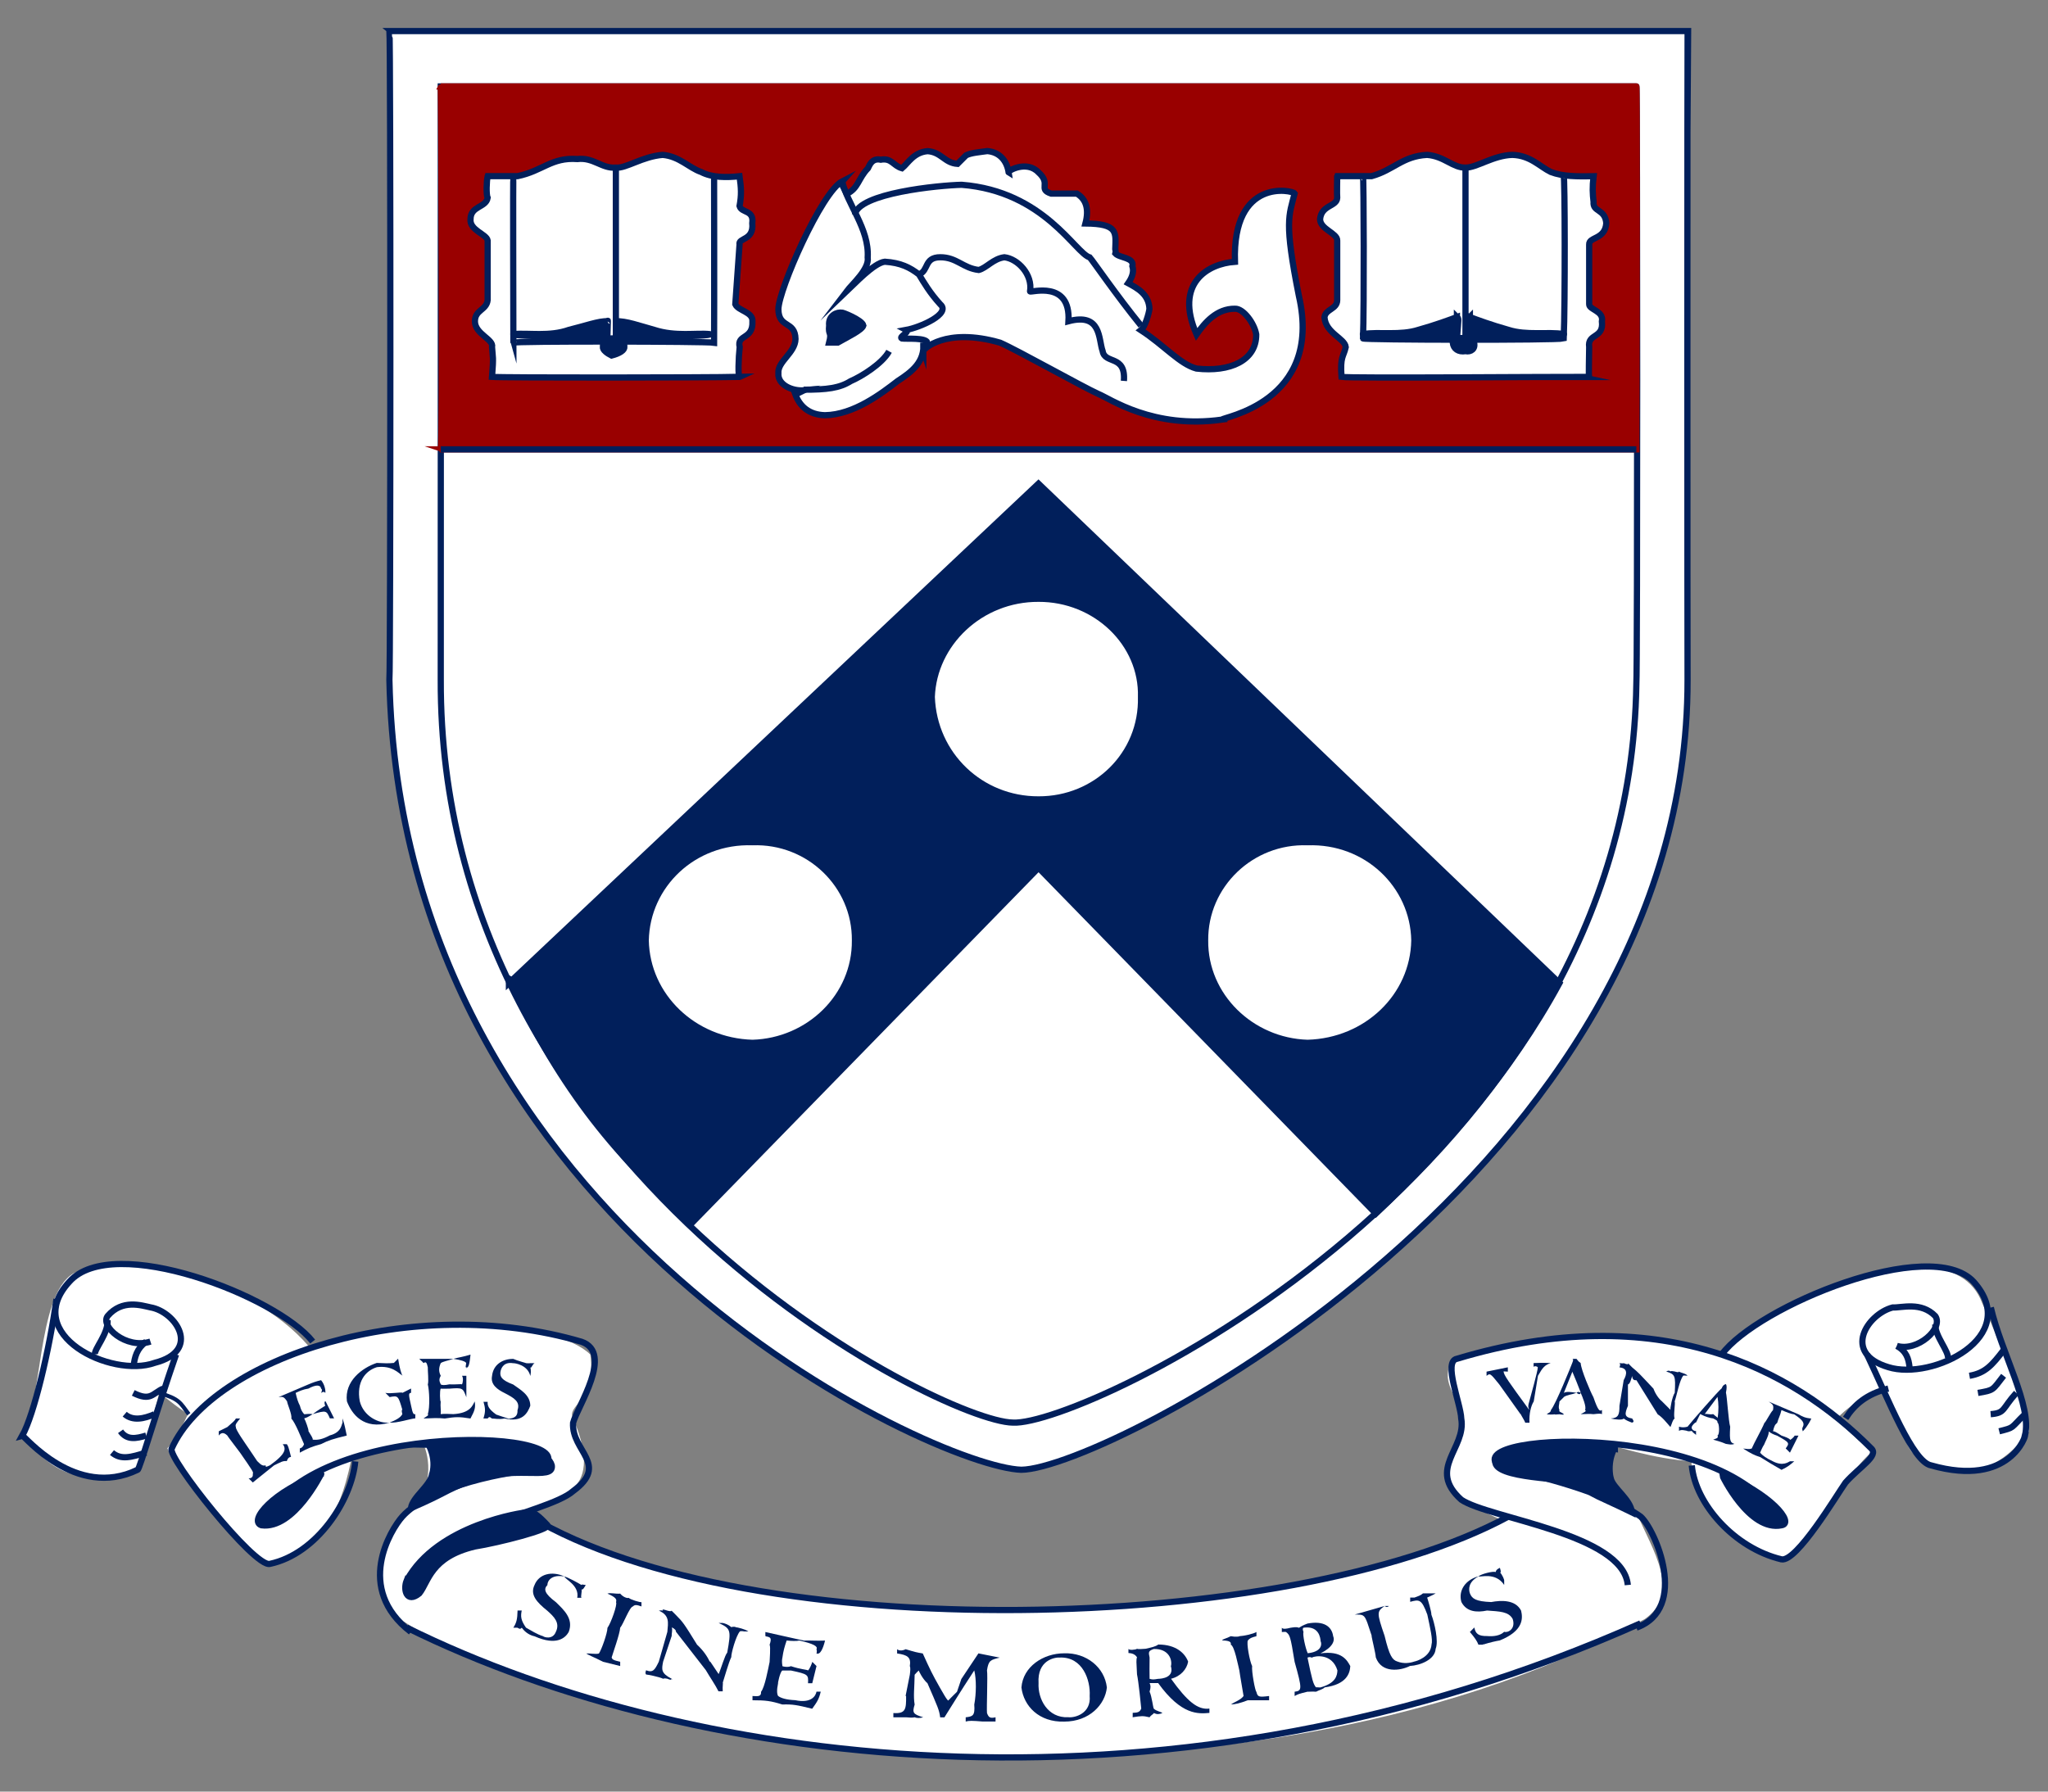 <?xml version="1.0" encoding="UTF-8"?>
<svg id="Layer_1" xmlns="http://www.w3.org/2000/svg" xmlns:xlink="http://www.w3.org/1999/xlink" xmlns:svg="http://www.w3.org/2000/svg" xmlns:sodipodi="http://sodipodi.sourceforge.net/DTD/sodipodi-0.dtd" xmlns:rdf="http://www.w3.org/1999/02/22-rdf-syntax-ns#" xmlns:inkscape="http://www.inkscape.org/namespaces/inkscape" xmlns:dc="http://purl.org/dc/elements/1.1/" xmlns:cc="http://creativecommons.org/ns#" version="1.1" viewBox="0 0 280 245">
  <rect x="0" y="0" width="280" height="245" fill="#808080" stroke="none"/>
  <!-- Generator: Adobe Illustrator 29.6.1, SVG Export Plug-In . SVG Version: 2.1.1 Build 9)  -->
  <defs>
    <style>
      .st0, .st1, .st2, .st3 {
        fill: none;
      }

      .st4, .st5 {
        fill-rule: evenodd;
      }

      .st4, .st6 {
        fill: #fff;
      }

      .st7 {
        fill: #900;
      }

      .st5, .st8 {
        fill: #011f5b;
      }

      .st9 {
        clip-path: url(#clippath-1);
      }

      .st1, .st2 {
        stroke: #011f5b;
      }

      .st1, .st2, .st3 {
        stroke-miterlimit: 17.09;
      }

      .st1, .st3 {
        stroke-width: .85px;
      }

      .st2 {
        stroke-width: .55px;
      }

      .st3 {
        stroke: #900;
      }

      .st10 {
        clip-path: url(#clippath);
      }
    </style>
    <clipPath id="clippath">
      <rect class="st0" x="-46.27" y="-21.43" width="411.53" height="287.85"/>
    </clipPath>
    <clipPath id="clippath-1">
      <rect class="st0" x="2.06" y="3.77" width="275.41" height="237.04"/>
    </clipPath>
  </defs>
  <g id="svg7009" inkscape:version="0.48.1 " sodipodi:docname="UPenn shield with banner.svg">
    <sodipodi:namedview id="base" bordercolor="#666666" borderopacity="1.0" fit-margin-bottom="0" fit-margin-left="0" fit-margin-right="0" fit-margin-top="0" inkscape:current-layer="layer1" inkscape:cx="199.33279" inkscape:cy="83.01685" inkscape:document-units="px" inkscape:pageopacity="0.0" inkscape:pageshadow="2" inkscape:window-height="721" inkscape:window-maximized="1" inkscape:window-width="1024" inkscape:window-x="-4" inkscape:window-y="-4" inkscape:zoom="1" pagecolor="#ffffff" showgrid="false"/>
    <g id="layer1" inkscape:groupmode="layer" inkscape:label="Layer 1">
      <g id="g4754">
        <g class="st10">
          <g id="g4756">
            <g id="g4762">
              <g class="st9">
                <g id="g4764">
                  <path id="path4770" class="st6" d="M3.04,195.73c2.8-3.11,1.88-18.62,7.01-21.6,6.65-3.26,24.07.54,32.12,9.93,15.98-3.9,33.61-3.6,38.54,1.17.86,6.49-3.37,6.9-2.34,8.76,4.71,11.11-3.19,10.5-5.84,12.84,23.01,16.51,98.73,18.32,133.1,1.17-14.62-6.26-4.4-8.58-5.84-14.6-.67-2.9-3-4.43-1.17-7.59,11.24-3.23,17.94-3.84,28.02-2.34,3.6.16,5.58.54,9.33,1.74-2.4-2.95,30.14-20.28,35.03-7.01,3.31,7.09,6.67,17.74,6.42,17.51-4.63,6.3-9.89,6.65-15.18,3.51-2.22-1.14-1.3-3.88-5.25-9.33-1.22,1.2-3.05,1.2-5.84,4.08.66,1.07,4.61,4.41,4.67,4.67-3.7,3.09-8.26,12.82-12.26,14.6-12.43-3.29-12.43-13.63-12.26-13.43-5.02-.21-11.41-2.34-11.67-2.34-1.56,6.39,4.21,9.43,4.08,9.33,2.26,5.25,6.21,11.03,1.17,14.6-56.99,31.09-144.25,18.32-171.05-.58-6.04-6.93,2.47-14.24,2.34-14.01,4.1-4.77,1.66-9.33,1.74-9.33-4.35-.31-9.81,2.12-9.93,2.34-1.71,8-4.15,11.34-11.09,14.01-3.09.07-12.21-11.79-14.01-15.77,1.79-1.79,2.7-4.84,2.91-4.67-1.43-.77-3.87-2.91-4.08-2.91.23,0-2.81,10.04-2.91,10.5-7.49,2.27-12.05.76-15.77-5.25" inkscape:connector-curvature="0"/>
                  <path id="path4772" class="st1" d="M7.72,177.64c-.95,6.91-3.08,15.85-4.67,18.68.23-.07,7.29,8.79,15.77,4.67.25.03,2.55-8,5.25-15.77" inkscape:connector-curvature="0"/>
                  <path id="path4774" class="st6" d="M53.25,4.25h177.47c-.03.18-.03,87.26,0,88.74.07,67.11-79.46,107.9-91.08,108-11.61-.31-84.84-33.6-86.4-108,.16-1.15.18-88.54,0-88.74" inkscape:connector-curvature="0"/>
                  <path id="path4776" class="st1" d="M53.25,4.25h177.47c-.03.18-.03,87.26,0,88.74.07,67.11-79.46,107.9-91.08,108-11.61-.31-84.84-33.6-86.4-108,.16-1.15.18-88.54,0-88.74h.02Z" inkscape:connector-curvature="0"/>
                  <path id="path4778" class="st6" d="M60.26,11.82h163.46c.15-.2.15,80.18,0,81.73-.95,66.54-75.65,101.56-85.24,100.99-9.6-.08-78.44-34.37-78.22-101.58,0-1.1.02-81.33,0-81.15" inkscape:connector-curvature="0"/>
                  <path id="path4780" class="st1" d="M60.26,11.82h163.46c.15-.2.15,80.18,0,81.73-.95,66.54-75.65,101.56-85.24,100.99-9.6-.08-78.44-34.37-78.22-101.58,0-1.1.02-81.33,0-81.15v.02Z" inkscape:connector-curvature="0"/>
                  <path id="path4782" class="st1" d="M55.59,222.57c39.77,19.67,105.52,27.61,168.71-.58" inkscape:connector-curvature="0"/>
                  <path id="path4784" class="st5" d="M66.09,191.64c.28.97.3,1.4,0,2.34h.58c0-.23.03-.3,0,0,.2-.28.3-.23.58,0,.36,0,.95.15,1.74,0,2.45.58,3.14-.76,3.51-1.74,0-1.5-1.4-2.22-2.34-2.91-1.63-.61-1.83-1.1-1.74-1.74.1-.59.53-1.38,1.74-1.17.18-.03,1.99.21,2.34,1.74.07-.21.13-.82,0-1.17.15.2.28-.43.59-.58h-.59s-.16.05-.58,0c.07,0-1.25-.35-1.74-.58-1.45-.02-2.75.77-2.91,2.34-.23,1.17.72,1.84,1.74,2.34,1.27.66,2.16,1.17,1.74,2.34.07,1.14-.95,1.09-1.17,1.17-.66-.2-1.37-.46-1.74-.58-1.07-.77-1.2-1.22-1.17-1.74h-.58v-.05ZM63.75,188.14h-.58c.2.3.12.94,0,1.17-.21-.07-.92.05-1.74,0-.59.13-1.04.13-1.17,0-.23-.48-.25-.72,0-1.17-.3-.59-.28-1.09,0-1.74.35-.23.91-.31,1.74-.58,1.05.16,1.65.36,1.74.58-.08.44-.12.63,0,.58-.05.21.08.23,0,0,.33.21.48-.63.59-1.74-1.07.33-1.55.36-2.34.58h-4.67c.26.28.35.28.58.58.31-.2.44-.15.59.58-.03.36.15,1.96,0,2.34.21.81.31,3.08,0,4.08.16.16-.12.23-.59.58,1.3-.05,1.88-.1,2.91,0,1.47-.23,1.96-.25,3.51,0,.61-1.12.71-1.51.58-2.34-.3.58-.61,1.6-2.91,1.74-.49,0-1.15-.08-1.74,0,.07-.49-.07-.97,0-1.74-.1.02-.15-1.48,0-1.74.15.02.33,0,1.17,0,1.86-.15,1.86-.1,2.34,1.17v-2.91h0v.02ZM55.01,188.14c-.16-.43-.35-.86-.58-2.34l-.58.58s.02.12,0,0c-.77.08-1.28.05-2.34,0-2.01.67-4.43,2.5-4.08,5.25.66,1.74,2.29,3.95,5.84,2.91.99.1,2.86-.54,3.51-.58v-.58c-.21.07-.35.02-.58-1.17-.36-1.56-.35-1.7,0-1.74v-.59l-1.17.59c-.07-.16-1.71.18-2.34,0l.58.58c1.14-.21,1.17-.23,1.74,1.74-.15-.03-.05.43,0,.58-.23.51-.97.86-1.74,1.17-1.51.15-3.56-.87-4.08-2.91-.49-2.65.76-4.18,2.34-4.67,2.11-.26,2.95.82,3.51,1.17h0l-.03.02ZM44.49,191.64h0c-.21-.07-.1.58,0,.58-.36.25-.99.58-1.74,1.17-.56-.1-.99.03-1.17,0-.36-.44-.44-.66-.58-1.17-.25-.48-.4-.94-.58-1.74.49-.23,1-.48,1.74-.59,1.04-.56,1.65-.54,1.74,0,.15.08.16.26,0,.59.28-.18.41-.2.58,0,.05-.28-.07-1.14-.58-1.74-.66.15-1.1.31-1.74.58l-4.08,1.74s.03,0,0,0c.59-.08.74-.07,1.17.58.02.35.71,1.81.58,2.34.56.59,1.38,2.72,1.74,3.51-.13.38-.36.53-.58.58v.58c1.09-.59,1.63-.82,2.91-1.17,1.05-.53,1.51-.67,3.51-1.17-.23-.99-.25-1.38-.58-2.34v.58c-.15.25-.12,1.32-1.74,1.74-.99.53-1.63.66-2.34.58.07-.15-.21-.56-.58-1.17.08-.12-.43-1.53-.58-1.74.36-.1.51-.18,1.17-.58,1.86-.54,1.88-.49,2.34.58h.58l-1.17-2.34h0l-.03.05ZM38.65,197.47c.46.63.53,1.28-1.74,2.91-.38.16-.66.35-.58,0-.49.15-.74-.18-1.17-.58l-1.17-1.74c-.43-.64-1.83-2.6-1.74-2.91-.15-.35.13-.61.58-1.17h-.58c-.16.31-.36.46-1.17,1.17-.84.41-.99.48-1.17.58v.58c.28-.35.63-.53,1.17,0,.07.13.2.31,1.74,2.34,1.78,2.57,1.86,2.68,1.74,2.91.07.38-.18.64-.58.59l.58.58,2.91-2.34c.79-.38,1.23-.67,1.74-.58.15-.46.36-.56.58-.58-.36-1.43-.41-1.51-.58-1.74h-.58" inkscape:connector-curvature="0"/>
                  <path id="path4786" class="st5" d="M70.76,220.25c-.03,1.17-.13,1.63-.58,2.34h.58c.03.15.08.08,0,0,.26.16.35.23.58,0,.48.67,1.12,1.04,1.74,1.17,3.08,1.38,4.26.15,4.67-.58.72-1.83-.71-3.06-1.74-4.08-1.61-1.2-1.7-1.81-1.17-2.34.02-.74.74-1.47,2.34-1.17,0,.35,2.07,1.2,1.74,2.91h.58c-.15-.16.1-.81,0-1.17.16.21.49-.43.58-.58-.41-.07-.59-.1-.58,0-.4-.26-1.86-1.05-2.34-1.17-1.73-.79-3.49-.33-4.08,1.17-.64,1.32.28,2.34,1.74,3.51.91.81,1.79,1.65,1.17,2.91-.43,1.1-1.61.72-1.74.58-.86-.26-1.6-.77-2.34-1.17-.72-1.04-.74-1.55-.58-2.34h-.58" inkscape:connector-curvature="0"/>
                  <path id="path4788" class="st5" d="M80.11,226.08c.4.3,1,.48,2.34,1.17l2.34.58v-.58c-1-.23-1.07-.33-1.17-.58.18-.63,1.12-3.23,1.17-4.08.43-.48,1.27-2.83,1.74-2.91.25-.26.53-.23,1.17,0v-.59c-.13.07-1.53-.35-1.74-.58-.25.08-.77-.12-1.17-.58-.74.05-1.35-.16-1.74,0,1.23.53,1.28.81,1.17,1.17.23.28-.69,2.85-1.17,3.51,0,.72-.82,3.01-1.17,3.51-.46.13-1.19-.05-1.74,0" inkscape:connector-curvature="0"/>
                  <path id="path4790" class="st5" d="M97.04,227.25c-.35-.77-.92-1.58-1.74-2.34-1.86-3.01-1.91-3.06-2.91-4.08l-.58-.58c-.02.15-.38.05-.58,0-.46-.15-.79-.25-.58,0-.36-.07-.36,0-.58,0,1.51.66,1.28,1.63,1.17,2.91l-1.17,4.08c-.54,1.09-.77,1.55-1.74,1.17-.1.33-.12.38,0,.58.18,0,1.78.31,2.34.58.18-.1.44-.02.58,0,.31.13.51.21.58,0,.16.18.23.08,0,0-1.5-.77-1.37-1.28-1.17-2.34l1.17-3.51c-.03-.28.16-.92,0-1.17.43.16.61.43.58.58l4.08,5.25c.64,1.09,1.3,2.02,1.74,2.91h.58c-.05-.69.08-1.27,0-1.17.23-.69.81-2.78,1.17-3.51-.03-.49.63-2.88,1.17-3.51.16-.1.61,0,.58,0h.59c-.44-.31-1.48-.56-1.74-.58.07-.02-.33-.13-.58,0-.46-.38-.81-.48-1.17-.58.07.05-.08.02,0,0h-.58c1.66.77,1.74.95,1.17,4.08-.3.26-.86,2.24-1.17,2.91l-1.17-1.74" inkscape:connector-curvature="0"/>
                  <path id="path4792" class="st5" d="M111.64,227.84l-.58-.58c-.08.28-.35.95-.58,1.17-.2-.12-1.07-.15-2.34-.58-.44.18-.99.07-1.17,0-.1-.69-.05-.94,0-1.17.13-.92.28-1.45.58-2.34.66.07,1.37.1,1.74,0,1.91.44,2.55.79,2.34,1.17.1.36,0,.56,0,.58.05.16.2.21,0,0,.49.26.89-.61,1.17-1.74-1.25.05-1.83-.03-2.91,0l-5.25-1.17v.58c0-.16.1-.13,0,0,.74.12.89.21.58,1.17.16.25,0,2.02,0,2.34-.21.99-.66,3.47-1.17,4.08.03.63-.31.64-1.17.58v.58c1.76,0,2.49.08,4.08.58,1.42-.05,2.01.07,4.08.58.71-.97.94-1.37,1.17-2.34h-.58c-.1.59-.72,1.63-2.91,1.17-1.19-.05-1.96-.28-2.34-.58-.16-.26-.2-.82,0-1.74-.07.1.26-1.55.58-1.74h1.17c2.4.51,2.4.58,2.34,1.74h.58l.58-2.34" inkscape:connector-curvature="0"/>
                  <path id="path4794" class="st5" d="M123.88,231.92c.02,1.81-.05,2.45-1.74,2.34v.58h1.74c.53.05.82.07,1.17,0,.31.12.69.13,1.17,0-1.43-.43-1.5-.64-1.17-1.74-.2-1.14-.02-2.35,0-4.08.28-.3.3-.36.58-.58-.03.1.58,1.25,1.17,1.74,1.43,3.31,1.6,3.62,1.74,4.67h.58c1.15-1.81,2.01-3.26,4.08-6.42.3,1.2.28,3.19,0,4.67.12,1.55-.23,1.63-1.17,1.74v.58c.49-.13.86-.12,2.34,0h1.74v-.58c-.72.16-.94.05-1.17-.58-.07-.69.12-5.2,0-5.84.21-1.37.48-1.43,1.74-1.74l-2.91-.58-2.34,3.51-.59,1.74c-.79.77-.79.79-1.17,1.17-.07.25-.94-1.35-1.17-1.74-1.07-1.89-1.33-2.44-2.34-4.67-.86-.15-.91-.15-2.34-.58-.49.25-.94.2-1.17,0v.58c1.45.21,1.93.53,1.74,1.74.1.16.07.63,0,1.17l-.58,2.91" inkscape:connector-curvature="0"/>
                  <path id="path4796" class="st5" d="M141.99,230.18c-.2-3.19,2.26-3.56,2.91-3.51,3.11-.12,4.21,3.08,4.08,5.25.21,2.4-2.01,3.01-2.91,2.91-2.83.15-4.2-2.5-4.08-4.67v.02ZM139.65,230.76c.3,2.55,2.42,4.77,5.84,4.67,3.46,0,5.61-2.34,5.84-4.67-.31-2.75-2.8-4.77-5.84-4.67-2.88,0-5.63,1.84-5.84,4.67" inkscape:connector-curvature="0"/>
                  <path id="path4798" class="st5" d="M160.08,227.84c.48,1.56-1.22,1.73-1.74,1.74-.71.12-.77.1-1.17,0,0-1.17-.03-1.35,0-2.91-.16-.74-.18-.92.58-1.17,2.09-.05,2.55,1.53,2.34,2.34h0ZM154.83,234.84c1.28-.2,1.42-.21,2.34,0,.21-.33.46-.36.58-.58.43.2.72.18,1.17,0-.12-.16-.77-.23-1.17-.59-.12-.18-.26-1.63-.58-2.34.18-.58.16-.84,0-1.17h1.17c3.21,4.44,5.51,4.21,7.01,4.08v-.59c-1.61.2-3.03-.99-5.25-4.08,1.3-.31,2.16-1.3,2.34-2.34-.41-1.1-1.6-2.34-4.08-2.34-.41.3-.97.4-1.74.58-.35,0-.92.1-1.17,0-.16.15-1.14.23-1.17,0v.58c.12.03.79-.02,1.17.58-.13.36-.08.66,0,2.34.21.94.54,4.25.58,4.67-.18.46-.44.58-1.17.59v.58" inkscape:connector-curvature="0"/>
                  <path id="path4800" class="st5" d="M168.26,233.09c.61-.02,1.23-.16,2.34-.58h2.91v-.58c-1.45.18-1.56.12-1.74-.58-.18-.12-.67-2.81-.58-3.51-.35-.71-.79-3.16-.58-3.51.25-.31.51-.41,1.17-.58v-.58c-.36.26-1.79.56-2.34.58.05.05-.51.13-1.17,0-.54.3-1.17.4-1.17.58,1.07.02,1.25.25,1.17.58.51.16,1,2.85,1.17,3.51.1.77.53,3.14.58,3.51-.44.58-1.17.76-1.74,1.17" inkscape:connector-curvature="0"/>
                  <path id="path4802" class="st5" d="M182.85,228.42c-.03.76-.25,1.76-2.34,2.34-.59-.03-.76-.05-.58,0-.41-.51-.53-1.02-1.17-4.08.15-.07.35-.12.58,0,.46-.26,2.78-.61,3.51,1.74h0ZM180.53,224.34c.3.72-.03,1.56-1.74,1.74-.3-.64-.72-2.53-.58-2.91-.15-.41-.1-.48,0-.58,1.6-.23,2.22.66,2.34,1.74h-.02ZM177.02,231.92c.41-.23.58-.3,1.74-.58.05.03.56-.05,1.17,0,.44-.23.95-.33,1.17-.59,3.05-.41,3.46-1.96,3.51-2.91-.41-.76-1.14-2.16-4.08-1.74,1.66-.82,2.01-1.73,1.74-2.34-.18-1.35-1.3-2.16-3.51-1.74-.12.07-.59.18-1.17.58-.35-.16-.79-.05-1.17,0-.59.15-.99.21-1.17,0v.58s.51-.05.58,0c.51.41.59.48,1.17,4.08,1.07,3.8,1,3.95,0,4.08v.58" inkscape:connector-curvature="0"/>
                  <path id="path4804" class="st5" d="M187.52,223.74c.08.49.54,2.32.58,2.91.79,2.21,3.37,1.83,4.67,1.17,1.4-.08,3.42-.86,3.51-2.34.43-1.04-.15-3.54-.58-4.67,0-.46-.44-1.91-.58-2.34.23-.13.69-.28,1.17-.58h-1.74c-.38.33-.67.38-1.17.58h-.58v.58c1.23-.33,1.55-.4,2.34,1.74.4,1.86.77,3.47.58,4.08-.12,1.74-2.09,2.3-2.34,2.34-.56.2-1.45.35-2.34,0-.69-.21-1.09-.81-1.74-3.51-1.12-3.26-1.04-3.31,0-4.08.28.2.41.15.59,0h-.59l-4.08,1.17c1.09,0,1.3-.05,1.74,1.17l.58,1.74" inkscape:connector-curvature="0"/>
                  <path id="path4806" class="st5" d="M200.96,223.17c.69.82.97,1.23,1.17,1.74h.58s-.07-.08,0,0c.12-.16.25-.16,0,0,1.07-.33,1.79-.49,2.34-.58,3.21-1.3,3.18-2.98,2.91-4.08-.77-1.5-2.7-1.43-4.08-1.17-2.12-.08-2.62-.46-2.91-1.17-.21-.58-.23-1.58,1.17-2.34.23.15,2.32-.63,3.51,1.17v-.59c.02-.16-.26-.79-.59-1.17.26.23.05-.44,0-.58-.35.18-.51.28-.58.58-.33-.16-1.94.25-2.34.58-1.84.49-2.78,1.99-2.34,3.51.69,1.35,2.09,1.47,3.51,1.17,1.71.13,2.96.13,3.51,1.17.43,1.38-.69,1.91-1.17,1.74-.54.53-1.45.66-2.34.58-1.19.02-1.58-.33-1.74-1.17l-.58.58" inkscape:connector-curvature="0"/>
                  <path id="path4808" class="st5" d="M207.95,193.39c-.26-.26.48.82.58,1.17h.58c-.08-1.2.21-2.34.58-2.91l.58-3.51c.63-1.12.92-1.47,1.74-1.74-1.32-.08-1.74,0-2.34,0v.58c-.03-.18.4-.21.58,0-.03.61-.94,3.79-1.17,4.67-.16.58-.2.64,0,1.17-2.91-3.98-3.47-4.77-3.51-5.25-.07-.03.03-.05.58,0v-.59l-2.91.59v.58c.48-.38.49-.38,1.74,1.17l2.91,4.08" inkscape:connector-curvature="0"/>
                  <path id="path4810" class="st5" d="M214.96,187.56c.38.89.76,1.81,1.17,2.91-.25-.18-.46-.15-.58,0-.84-.13-1.32-.2-1.74,0l1.17-2.91h-.02ZM213.79,191.05c.48-.33,1.09-.33,1.74-.58.35.23.49.25.58,0,.2.43.86,2.02.58,2.34.28.15-.02.28-.58.58.63,0,1.23-.08,1.74,0,.81-.1,1.09-.08,1.17,0v-.58c-.3.21-.51.18-1.17-1.74-.38-.67-1.71-3.8-1.74-4.67-.41-.26-.49-.53-.58-.58h-.58c.2.03.13.26,0,.58-.15.41-2.26,5.65-2.91,6.42,0,.31-.33.38-.58.58.26.05.79.05,1.17,0-.2.05.15.05.58,0,.31.07.69.07.58,0-.16-.26-.77-.31-.58-.58-.21-.38,0-.87,0-1.17l.58-.58" inkscape:connector-curvature="0"/>
                  <path id="path4812" class="st5" d="M227.23,191.64c-.41-.33-.89-.97-1.17-1.74-2.01-2.14-2.04-2.19-2.91-2.91l-.58-.58c.13.23-.15.18-.58,0-.08.07-.35,0-.58,0,.13.18.13.23,0,.58,1.15.1,1.04.92.58,1.74l-.58,3.51c0,1.23-.13,1.65-1.17,1.74.2-.07.2-.02,0,0,.43.13,1.66.25,1.74,0,.49.35.71.38,1.17.58-.1-.12.05-.07,0,0,.23-.12.26-.2,0-.58-1.1-.18-1.04-.63-.58-1.74v-2.91c.3-.1.41-.66.58-1.17.02.41.18.63.58.58l2.91,4.67c.66.41,1.22,1.15,1.74,1.74v.58-.58c.23-.51.3-1,.58-1.17-.21-.33.12-2.14,0-2.34.3-.86.66-2.91,1.17-3.51,0-.07.35,0,.58,0-.16-.3-.97-.4-1.17-.58.03.15-.26.1-.58,0-.26-.05-.53-.1-.58,0-.16-.15-.28-.15-.58,0,1.22.4,1.3.53,1.17,2.91-.35.53-.66,2.22-.58,2.34l-1.17-1.17" inkscape:connector-curvature="0"/>
                  <path id="path4814" class="st5" d="M234.82,191.05c.15.84.18,1.83,0,2.91.02-.16-.18-.2-.59-.58-.51.1-.95-.1-1.17,0l1.74-2.34h.02ZM232.48,193.39c.69.35,1.27.53,1.74.58.48.25.61.3.59.58.25,0,.33,1.7,0,1.74.18.38-.15.41-.59.58.4.13.99.25,1.74.58.49.07.76.16,1.17,0-.53-.18-.71-.28-.58-2.34-.23-.72-.43-4.12-.58-4.67.12-.64.13-.92,0-1.17-.31.08-.46.26-.58.58-.4.28-4.15,4.58-4.67,5.25-.48.13-.81.1-1.17,0v.58c.28-.23.79-.07,1.17,0-.21,0,.12.1.58,0,.23.35.58.46.58.58v-.58c-.15.08-.71-.18-.58-.58.08-.2.44-.61.58-.58l.58-1.17" inkscape:connector-curvature="0"/>
                  <path id="path4816" class="st5" d="M245.91,196.32h-.58c.13-.05-.26.43-.59.58-.03-.18-.66-.41-1.17-.58-.66-.43-1.02-.64-1.17-.58.16-.71.26-.91.58-1.17.16-.61.41-.99.58-1.74.79.33,1.28.53,1.74.58,1.12.74,1.48,1.17,1.17,1.74,0-.03-.12.1,0,0-.13.26-.05.35,0,.58.15-.13.71-.74,1.17-1.74-.84-.08-1.23-.28-1.74-.58l-4.08-1.74c.16.03.23.08,0,0,.63.43.69.53.58,1.17-.33.28-.99,1.66-1.17,1.74-.36.89-1.42,2.75-1.74,3.51-.38.12-.64.05-1.17,0,1.04.67,1.53.91,2.34,1.17,1.28.81,1.68,1.02,2.91,1.74.92-.44,1.2-.71,1.74-1.17h-.59c-.18.07-.94.74-2.34,0-.94-.44-1.42-.81-1.74-1.17.1-.21.25-.66.58-1.17,0-.12.72-1.35.58-1.74.51.35.66.4,1.17.58,1.73.95,1.71,1,1.17,1.74l.58.58,1.17-2.34" inkscape:connector-curvature="0"/>
                  <path id="path4818" class="st1" d="M222.55,216.75c-.64-7.03-19-9.09-22.77-11.67-4.72-4.23.72-7.01,0-11.09-.07-2.06-2.53-7.84-.58-8.18,27.62-8.3,45.88,1.43,56.63,12.26,1.1,1-1.61,2.53-3.51,4.67-1.19,1.68-6.68,10.9-8.76,10.5-6.49-1.55-11.79-7.64-12.26-12.84" inkscape:connector-curvature="0"/>
                  <path id="path4820" class="st1" d="M243.57,208.57c-6.62-14.83-46.86-12.69-37.94-7.59,3.9.43,14.45,3.33,18.68,6.42,1.98,1.73,6.67,12.54-.58,15.18" inkscape:connector-curvature="0"/>
                  <path id="path4822" class="st1" d="M235.39,185.22c4.86-6.58,28.53-16.35,34.45-9.93,6.7,7.52-5.7,13.55-11.67,11.67-6.4-1.91-2.85-7.26.58-8.16,1.28.05,3.9-.82,5.84,1.17,1.15,1.68-2.44,4.92-5.25,4.08" inkscape:connector-curvature="0"/>
                  <path id="path4824" class="st1" d="M272.18,178.8c1.47,6.26,5.68,13.51,4.67,17.51.18-.2-1.94,7.18-12.84,4.08-2.5-.46-5.83-9-8.76-15.18" inkscape:connector-curvature="0"/>
                  <path id="path4826" class="st1" d="M258.17,189.88c-3.03.77-4.67,2.24-5.84,4.08" inkscape:connector-curvature="0"/>
                  <path id="path4828" class="st8" d="M220.21,202.15c.31,1.37,2.72,2.85,2.91,4.67-4.72-2.32-5.04-2.11-7.59-4.08-1.2-.59-11.34-.49-11.09-2.91.94-3.19,12.59-2.72,16.35-1.74,0-.26-1.12,1.63-.58,4.08" inkscape:connector-curvature="0"/>
                  <path id="path4830" class="st1" d="M220.21,202.15c.31,1.37,2.72,2.85,2.91,4.67-4.72-2.32-5.04-2.11-7.59-4.08-1.2-.59-11.34-.49-11.09-2.91.94-3.19,12.59-2.72,16.35-1.74,0-.26-1.12,1.63-.58,4.08v-.02Z" inkscape:connector-curvature="0"/>
                  <path id="path4832" class="st5" d="M235.39,201.57c0,.16,3.77,7.93,8.18,7.01,1.86-.28-1.53-4.4-8.18-7.01" inkscape:connector-curvature="0"/>
                  <path id="path4834" class="st1" d="M235.39,201.57c0,.16,3.77,7.93,8.18,7.01,1.86-.28-1.53-4.4-8.18-7.01Z" inkscape:connector-curvature="0"/>
                  <path id="path4836" class="st1" d="M72.51,207.4c29.86,17.88,103.84,16.16,133.7,0" inkscape:connector-curvature="0"/>
                  <path id="path4838" class="st1" d="M273.93,184.63c-1.55,2.02-2.49,3.14-4.67,3.51" inkscape:connector-curvature="0"/>
                  <path id="path4840" class="st1" d="M273.93,188.14c-1.55,1.98-1.27,1.96-3.51,2.34" inkscape:connector-curvature="0"/>
                  <path id="path4842" class="st1" d="M275.67,190.48c-1.98,2.17-1.48,2.75-3.51,2.91" inkscape:connector-curvature="0"/>
                  <path id="path4844" class="st1" d="M276.84,193.39c-2.04,1.99-1.35,1.79-3.51,2.34" inkscape:connector-curvature="0"/>
                  <path id="path4846" class="st1" d="M259.33,184.06c1.33.74,1.61,1.74,1.74,2.91" inkscape:connector-curvature="0"/>
                  <path id="path4848" class="st1" d="M264.59,181.13c-.05,1.58,1.88,3.65,1.74,4.67" inkscape:connector-curvature="0"/>
                  <path id="path4850" class="st1" d="M56.16,216.75c.87-7.31,18.7-9.73,22.19-12.84,5-3.69-.23-5.42,0-9.33.58-2.22,5.58-9.55,1.17-11.09-22.96-6.78-50.44,2.14-56.05,14.6-.66,1.19,11.34,16.33,13.43,15.77,6.47-1.38,11.18-8.77,11.67-14.01" inkscape:connector-curvature="0"/>
                  <path id="path4852" class="st1" d="M35.74,208.57c6.67-15.14,46.91-13.02,37.94-7.59-3.85.12-14.88,2.17-18.68,6.42-1.58,1.78-6.57,9.83,1.17,15.77" inkscape:connector-curvature="0"/>
                  <path id="path4854" class="st2" d="M21.73,190.48c2.86.84,2.88,1.33,4.08,2.91" inkscape:connector-curvature="0"/>
                  <path id="path4856" class="st1" d="M42.75,183.46c-4.84-6.16-27.31-14.91-33.27-8.18-6.65,7.21,5.74,13.23,11.67,11.09,6.45-1.65,2.91-7-.58-7.59-1.23-.26-3.85-1.14-5.84,1.17-1.1,1.37,2.49,4.61,5.84,3.51" inkscape:connector-curvature="0"/>
                  <path id="path4858" class="st8" d="M59.09,201.57c-.26,1.63-2.67,3.11-2.91,4.67,4.77-2.06,4.72-2.44,7.59-3.51,6.26-2.67,12-.07,11.67-2.34-.86-3.36-13.12-3.62-16.92-2.91.05,0,1.17,1.91.58,4.08" inkscape:connector-curvature="0"/>
                  <path id="path4860" class="st1" d="M59.09,201.57c-.26,1.63-2.67,3.11-2.91,4.67,4.77-2.06,4.72-2.44,7.59-3.51,6.26-2.67,12-.07,11.67-2.34-.86-3.36-13.12-3.62-16.92-2.91.05,0,1.17,1.91.58,4.08h0Z" inkscape:connector-curvature="0"/>
                  <path id="path4862" class="st5" d="M43.92,201.57c.03-.15-3.7,7.62-8.18,7.01-1.81-.59,1.6-4.71,8.18-7.01" inkscape:connector-curvature="0"/>
                  <path id="path4864" class="st1" d="M43.92,201.57c.03-.15-3.7,7.62-8.18,7.01-1.81-.59,1.6-4.71,8.18-7.01Z" inkscape:connector-curvature="0"/>
                  <path id="path4866" class="st1" d="M18.22,190.48c2.39,1.2,2.62.07,4.08-.59" inkscape:connector-curvature="0"/>
                  <path id="path4868" class="st1" d="M17.05,193.39c1.1.95,2.62.64,4.08,0" inkscape:connector-curvature="0"/>
                  <path id="path4870" class="st1" d="M16.48,195.73c.89,1.25,2.16.99,3.51.58" inkscape:connector-curvature="0"/>
                  <path id="path4872" class="st1" d="M15.31,198.64c1.25,1.05,2.62.63,4.67,0" inkscape:connector-curvature="0"/>
                  <path id="path4874" class="st1" d="M19.98,183.46c-1.28,1-1.56,2.01-1.74,3.51" inkscape:connector-curvature="0"/>
                  <path id="path4876" class="st1" d="M14.71,180.55c.1,1.84-1.83,3.92-1.74,4.67" inkscape:connector-curvature="0"/>
                  <path id="path4878" class="st8" d="M55.59,216.16c-.49,1.23,0,3.16,1.74,1.74,1.28-1.6,1.51-4.97,7.59-6.42,3.31-.53,10.37-2.34,9.93-2.91-2.52-2.7-2.09-1.23-2.91-1.74-.21-.03-12.18,1.6-16.35,9.33" inkscape:connector-curvature="0"/>
                  <path id="path4880" class="st1" d="M55.59,216.16c-.49,1.23,0,3.16,1.74,1.74,1.28-1.6,1.51-4.97,7.59-6.42,3.31-.53,10.37-2.34,9.93-2.91-2.52-2.7-2.09-1.23-2.91-1.74-.21-.03-12.18,1.6-16.35,9.33h0Z" inkscape:connector-curvature="0"/>
                  <path id="path4882" class="st7" d="M60.26,61.45c.3.12.07-49.81,0-49.63h163.46c.08-.2.08,26.58,0,49.63H60.26" inkscape:connector-curvature="0"/>
                  <path id="path4884" class="st3" d="M60.26,61.45c.3.12.07-49.81,0-49.63h163.46c.08-.2.08,26.58,0,49.63H60.26Z" inkscape:connector-curvature="0"/>
                  <path id="path4886" class="st8" d="M69.6,133.85c6.16,13.45,13.94,24.08,25.1,33.28l47.29-48.46,46.12,47.29c9.2-8.72,18.4-19.19,25.1-31.52l-71.23-68.3-72.4,68.3v-.58" inkscape:connector-curvature="0"/>
                  <path id="path4888" class="st1" d="M69.6,133.85c6.16,13.45,13.94,24.08,25.1,33.28l47.29-48.46,46.12,47.29c9.2-8.72,18.4-19.19,25.1-31.52l-71.23-68.3-72.4,68.3v-.58h0v-.02Z" inkscape:connector-curvature="0"/>
                  <path id="path4890" class="st1" d="M60.26,61.45h163.46" inkscape:connector-curvature="0"/>
                  <path id="path4892" class="st6" d="M182.85,24.09h4.67c3.03-.84,4.21-2.73,7.59-2.91,2.37.18,3.51,1.78,5.25,1.74,1.51.03,3.8-1.68,6.42-1.74,2.47.08,3.74,1.61,5.25,2.34,1.66.64,3.64.61,5.84.58-.18,1.51-.13,2.4,0,3.51-.13,1.43,1.58.92,1.74,2.91-.16,2.26-2.39,1.84-2.34,2.91v8.18c-.02.76,2.02.89,1.74,2.34.28,2.39-2.01,1.6-1.74,3.51,0,1.23-.1,4.05,0,4.08-4.49-.03-32.76.21-33.86,0-.2-2.85.26-2.67.58-4.08-.13-1.2-2.77-1.91-2.91-4.08.16-1.15,1.73-1.07,1.74-2.34v-8.16c.03-1-2.34-1.53-2.34-2.91.18-1.96,2.29-1.71,2.34-2.91-.05-.54,0-2.52,0-2.91" inkscape:connector-curvature="0"/>
                  <path id="path4894" class="st1" d="M182.85,24.09h4.67c3.03-.84,4.21-2.73,7.59-2.91,2.37.18,3.51,1.78,5.25,1.74,1.51.03,3.8-1.68,6.42-1.74,2.47.08,3.74,1.61,5.25,2.34,1.66.64,3.64.61,5.84.58-.18,1.51-.13,2.4,0,3.51-.13,1.43,1.58.92,1.74,2.91-.16,2.26-2.39,1.84-2.34,2.91v8.18c-.02.76,2.02.89,1.74,2.34.28,2.39-2.01,1.6-1.74,3.51,0,1.23-.1,4.05,0,4.08-4.49-.03-32.76.21-33.86,0-.2-2.85.26-2.67.58-4.08-.13-1.2-2.77-1.91-2.91-4.08.16-1.15,1.73-1.07,1.74-2.34v-8.16c.03-1-2.34-1.53-2.34-2.91.18-1.96,2.29-1.71,2.34-2.91-.05-.54,0-2.52,0-2.91h0l.02-.03Z" inkscape:connector-curvature="0"/>
                  <path id="path4896" class="st1" d="M186.35,24.09c.1.03.16,18.14,0,22.19.1.21,26.47.26,27.44,0,.2-4.66.16-22.29,0-22.19" inkscape:connector-curvature="0"/>
                  <path id="path4898" class="st1" d="M200.36,22.92v23.36" inkscape:connector-curvature="0"/>
                  <path id="path4900" class="st8" d="M200.96,43.36c.87.33,3.01,1.12,5.25,1.74,2.5.81,5.35.23,7.59.58.53.21-13.14.31-12.84.58-.23-2.9-.28-2.63,0-2.91" inkscape:connector-curvature="0"/>
                  <path id="path4902" class="st1" d="M200.96,43.36c.87.33,3.01,1.12,5.25,1.74,2.5.81,5.35.23,7.59.58.53.21-13.14.31-12.84.58-.23-2.9-.28-2.63,0-2.91h0v.02Z" inkscape:connector-curvature="0"/>
                  <path id="path4904" class="st8" d="M198.62,46.85c.08-.33.77-.79,1.74-.58.72-.21,1.4.26,1.17.58.23.86-.44,1.33-1.17,1.17-.97.16-1.66-.31-1.74-1.17" inkscape:connector-curvature="0"/>
                  <path id="path4906" class="st1" d="M198.62,46.85c.08-.33.77-.79,1.74-.58.72-.21,1.4.26,1.17.58.23.86-.44,1.33-1.17,1.17-.97.16-1.66-.31-1.74-1.17Z" inkscape:connector-curvature="0"/>
                  <path id="path4908" class="st8" d="M199.19,43.36c-.87.33-3.01,1.12-5.25,1.74-2.5.81-5.35.23-7.59.58-.53.21,13.14.31,12.84.58.23-2.9.28-2.63,0-2.91" inkscape:connector-curvature="0"/>
                  <path id="path4910" class="st1" d="M199.19,43.36c-.87.33-3.01,1.12-5.25,1.74-2.5.81-5.35.23-7.59.58-.53.21,13.14.31,12.84.58.23-2.9.28-2.63,0-2.91v.02Z" inkscape:connector-curvature="0"/>
                  <path id="path4912" class="st4" d="M108.71,53.87c.63,1.73,1.93,2.86,4.08,2.91,3.92-.05,7.74-2.98,9.93-4.67,1.89-1.23,3.75-2.6,3.51-5.25v1.17c-.08-.23,3.01-3.33,10.5-1.17,2.26.97,11.33,6.07,13.43,7.01,1.55.61,7.46,4.84,16.92,3.51-.23-.3,13.86-2.22,10.5-16.92-2.04-10.21-1.35-10.95-.58-14.01-.25-.41-8.53-2.27-8.16,9.35-3.74.26-8.31,2.96-5.25,9.93,1.14-1.63,2.77-3.54,5.25-3.51,1.15-.05,2.65,1.98,2.91,3.51.03,3.59-3.6,5.19-8.18,4.67-2.27-.61-4.38-3.16-7.59-5.25.59-.46,1.1-2.32,1.17-2.91-.07-1.99-1.65-2.83-2.91-3.51.41-.59.86-1.43.58-2.34.28-1.2-1.79-1.1-2.34-1.74.07-.36.07-.1,0-.58.07-2.3.4-3.47-4.08-3.51.53-1.98.08-3.33-1.17-4.08h-3.51c-1.89-.63.08-1.28-1.74-2.91-1.65-1.73-4.33-.15-4.08,0-.25-1.61-1.25-2.77-2.91-2.91-1.05.15-2.21.23-2.91.58l-1.17,1.17c-1.78-.12-2.19-1.6-4.08-1.74-1.91.15-2.68,1.65-3.51,2.34-1.23-.35-1.4-1.43-2.91-1.17-1.23-.26-1.55.82-1.74,1.17-1.37,1.42-1.28,2.72-2.91,3.51l-.58-1.17c-.23-.21-.25-.3,0-.58-2.86,1.47-8.72,14.83-8.76,17.51.02,2.67,2.29,1.53,2.34,4.08-.03,1.89-2.47,3.08-2.34,4.67-.13,1.61,1.94,2.49,3.51,2.34l-1.17.58" inkscape:connector-curvature="0"/>
                  <path id="path4914" class="st1" d="M108.71,53.87c.63,1.73,1.93,2.86,4.08,2.91,3.92-.05,7.74-2.98,9.93-4.67,1.89-1.23,3.75-2.6,3.51-5.25v1.17c-.08-.23,3.01-3.33,10.5-1.17,2.26.97,11.33,6.07,13.43,7.01,1.55.61,7.46,4.84,16.92,3.51-.23-.3,13.86-2.22,10.5-16.92-2.04-10.21-1.35-10.95-.58-14.01-.25-.41-8.53-2.27-8.16,9.35-3.74.26-8.31,2.96-5.25,9.93,1.14-1.63,2.77-3.54,5.25-3.51,1.15-.05,2.65,1.98,2.91,3.51.03,3.59-3.6,5.19-8.18,4.67-2.27-.61-4.38-3.16-7.59-5.25.59-.46,1.1-2.32,1.17-2.91-.07-1.99-1.65-2.83-2.91-3.51.41-.59.86-1.43.58-2.34.28-1.2-1.79-1.1-2.34-1.74.07-.36.07-.1,0-.58.07-2.3.4-3.47-4.08-3.51.53-1.98.08-3.33-1.17-4.08h-3.51c-1.89-.63.08-1.28-1.74-2.91-1.65-1.73-4.33-.15-4.08,0-.25-1.61-1.25-2.77-2.91-2.91-1.05.15-2.21.23-2.91.58l-1.17,1.17c-1.78-.12-2.19-1.6-4.08-1.74-1.91.15-2.68,1.65-3.51,2.34-1.23-.35-1.4-1.43-2.91-1.17-1.23-.26-1.55.82-1.74,1.17-1.37,1.42-1.28,2.72-2.91,3.51l-.58-1.17c-.23-.21-.25-.3,0-.58-2.86,1.47-8.72,14.83-8.76,17.51.02,2.67,2.29,1.53,2.34,4.08-.03,1.89-2.47,3.08-2.34,4.67-.13,1.61,1.94,2.49,3.51,2.34l-1.17.58h0l-.03-.07Z" inkscape:connector-curvature="0"/>
                  <path id="path4916" class="st8" d="M115.13,42.77c-.13-.15,2.75.97,2.91,1.74-.18.63-2.04,1.51-3.51,2.34h-1.17c.4-1.56-.15-.91,0-2.34-.15-1.4,1.14-1.89,1.74-1.74" inkscape:connector-curvature="0"/>
                  <path id="path4918" class="st1" d="M115.13,42.77c-.13-.15,2.75.97,2.91,1.74-.18.63-2.04,1.51-3.51,2.34h-1.17c.4-1.56-.15-.91,0-2.34-.15-1.4,1.14-1.89,1.74-1.74h.02Z" inkscape:connector-curvature="0"/>
                  <path id="path4920" class="st1" d="M125.65,37.52c1.35-.51.66-2.34,2.91-2.34s3.08,1.48,5.25,1.74c1.05-.26,1.98-1.55,3.51-1.74,1.81.2,3.88,2.34,3.51,4.67.05.21,5.58-1.6,5.25,4.08,4.53-1.2,4.08,2.44,4.67,4.08.3,1.84,3.18.46,2.91,4.08" inkscape:connector-curvature="0"/>
                  <path id="path4922" class="st6" d="M66.68,24.09h4.08c3.44-.71,4.63-2.6,8.18-2.34,2.21-.26,3.34,1.33,5.25,1.17,1.35.16,3.64-1.53,6.42-1.74,2.3.21,3.57,1.76,5.25,2.34,1.5.79,3.47.76,5.25.58.23,1.66.28,2.55,0,4.08.28.99,1.99.48,1.74,2.34.25,2.4-1.96,1.98-1.74,2.91l-.58,8.18c.4.91,2.44,1.04,2.34,2.34.12,2.53-2.17,1.73-1.74,3.51-.16,1.37-.26,4.2,0,4.08-4.66.1-32.33.13-33.86,0,.23-2.93.1-2.52,0-4.08.28-1.05-2.34-1.78-2.34-3.51,0-1.6,1.58-1.51,1.74-2.91v-8.16c-.13-.86-2.5-1.4-2.34-2.91,0-1.81,2.12-1.58,2.34-2.91-.21-.4-.15-2.37,0-2.91" inkscape:connector-curvature="0"/>
                  <path id="path4924" class="st1" d="M66.68,24.09h4.08c3.44-.71,4.63-2.6,8.18-2.34,2.21-.26,3.34,1.33,5.25,1.17,1.35.16,3.64-1.53,6.42-1.74,2.3.21,3.57,1.76,5.25,2.34,1.5.79,3.47.76,5.25.58.23,1.66.28,2.55,0,4.08.28.99,1.99.48,1.74,2.34.25,2.4-1.96,1.98-1.74,2.91l-.58,8.18c.4.91,2.44,1.04,2.34,2.34.12,2.53-2.17,1.73-1.74,3.51-.16,1.37-.26,4.2,0,4.08-4.66.1-32.33.13-33.86,0,.23-2.93.1-2.52,0-4.08.28-1.05-2.34-1.78-2.34-3.51,0-1.6,1.58-1.51,1.74-2.91v-8.16c-.13-.86-2.5-1.4-2.34-2.91,0-1.81,2.12-1.58,2.34-2.91-.21-.4-.15-2.37,0-2.91h0v-.03Z" inkscape:connector-curvature="0"/>
                  <path id="path4926" class="st1" d="M70.19,24.09c-.07.18,0,18.27,0,22.77-.07-.23,26.3-.18,27.44,0,.03-5.1,0-22.73,0-22.77" inkscape:connector-curvature="0"/>
                  <path id="path4928" class="st1" d="M84.2,22.92v23.93" inkscape:connector-curvature="0"/>
                  <path id="path4930" class="st8" d="M84.2,43.94c1.3-.1,3.42.67,5.25,1.17,2.93.95,5.76.38,7.59.58.94.35-12.71.46-12.84.58.18-2.77.13-2.5,0-2.34" inkscape:connector-curvature="0"/>
                  <path id="path4932" class="st1" d="M84.2,43.94c1.3-.1,3.42.67,5.25,1.17,2.93.95,5.76.38,7.59.58.94.35-12.71.46-12.84.58.18-2.77.13-2.5,0-2.34h0v.02Z" inkscape:connector-curvature="0"/>
                  <path id="path4934" class="st8" d="M82.44,47.45c-.08-.76.61-1.23,1.17-1.17,1.14-.07,1.83.41,1.74,1.17.07.41-.61.89-1.74,1.17-.56-.28-1.25-.76-1.17-1.17" inkscape:connector-curvature="0"/>
                  <path id="path4936" class="st1" d="M82.44,47.45c-.08-.76.61-1.23,1.17-1.17,1.14-.07,1.83.41,1.74,1.17.07.41-.61.89-1.74,1.17-.56-.28-1.25-.76-1.17-1.17Z" inkscape:connector-curvature="0"/>
                  <path id="path4938" class="st8" d="M83.03,43.94c-1.04-.1-3.18.67-5.25,1.17-2.67.95-5.51.38-7.59.58-.69.35,12.97.46,12.84.58.07-2.77.12-2.5,0-2.34" inkscape:connector-curvature="0"/>
                  <path id="path4940" class="st1" d="M83.03,43.94c-1.04-.1-3.18.67-5.25,1.17-2.67.95-5.51.38-7.59.58-.69.35,12.97.46,12.84.58.07-2.77.12-2.5,0-2.34h0v.02Z" inkscape:connector-curvature="0"/>
                  <path id="path4942" class="st6" d="M88.28,128.6c.15-7.56,6.54-13.71,14.6-13.43,7.7-.28,14.09,5.88,14.01,13.43.08,7.64-6.3,13.79-14.01,14.01-8.07-.23-14.45-6.39-14.6-14.01" inkscape:connector-curvature="0"/>
                  <path id="path4944" class="st1" d="M88.28,128.6c.15-7.56,6.54-13.71,14.6-13.43,7.7-.28,14.09,5.88,14.01,13.43.08,7.64-6.3,13.79-14.01,14.01-8.07-.23-14.45-6.39-14.6-14.01Z" inkscape:connector-curvature="0"/>
                  <path id="path4946" class="st6" d="M127.39,95.31c.26-7.31,6.65-13.47,14.6-13.43,7.84-.03,14.22,6.12,14.01,13.43.2,7.88-6.19,14.04-14.01,14.01-7.93.03-14.32-6.12-14.6-14.01" inkscape:connector-curvature="0"/>
                  <path id="path4948" class="st1" d="M127.39,95.31c.26-7.31,6.65-13.47,14.6-13.43,7.84-.03,14.22,6.12,14.01,13.43.2,7.88-6.19,14.04-14.01,14.01-7.93.03-14.32-6.12-14.6-14.01Z" inkscape:connector-curvature="0"/>
                  <path id="path4950" class="st6" d="M164.76,128.6c-.07-7.56,6.32-13.71,14.01-13.43,8.07-.28,14.47,5.88,14.6,13.43-.13,7.64-6.52,13.79-14.6,14.01-7.69-.23-14.09-6.39-14.01-14.01" inkscape:connector-curvature="0"/>
                  <path id="path4952" class="st1" d="M164.76,128.6c-.07-7.56,6.32-13.71,14.01-13.43,8.07-.28,14.47,5.88,14.6,13.43-.13,7.64-6.52,13.79-14.6,14.01-7.69-.23-14.09-6.39-14.01-14.01Z" inkscape:connector-curvature="0"/>
                  <path id="path4954" class="st1" d="M156,44.53c-3.39-4.18-6.62-8.91-7.01-9.33-1.96-.54-6.24-9.05-17.51-9.93-3.14.07-14.14,1.14-14.6,4.08" inkscape:connector-curvature="0"/>
                  <path id="path4956" class="st1" d="M126.81,47.45c-.23-.26-.2-.56,0-.58-.2-.74-2.9-.49-3.51-.58-.48-.23,1.15-.87.58-1.17,1.94-.35,6.19-2.22,4.67-3.51-1.4-1.53-2.26-3-2.91-4.08-1.22-.95-2.49-1.6-4.67-1.74-1.47.15-4.2,3.08-5.25,4.08.76-1,3.16-3.08,2.91-4.67.23-3.95-2.83-7.28-3.51-10.5" inkscape:connector-curvature="0"/>
                  <path id="path4958" class="st1" d="M109.88,53.29c3.18,0,4.89-.21,6.42-1.17,1.48-.63,4.33-2.4,5.25-4.08" inkscape:connector-curvature="0"/>
                </g>
              </g>
            </g>
          </g>
        </g>
      </g>
    </g>
  </g>
</svg>